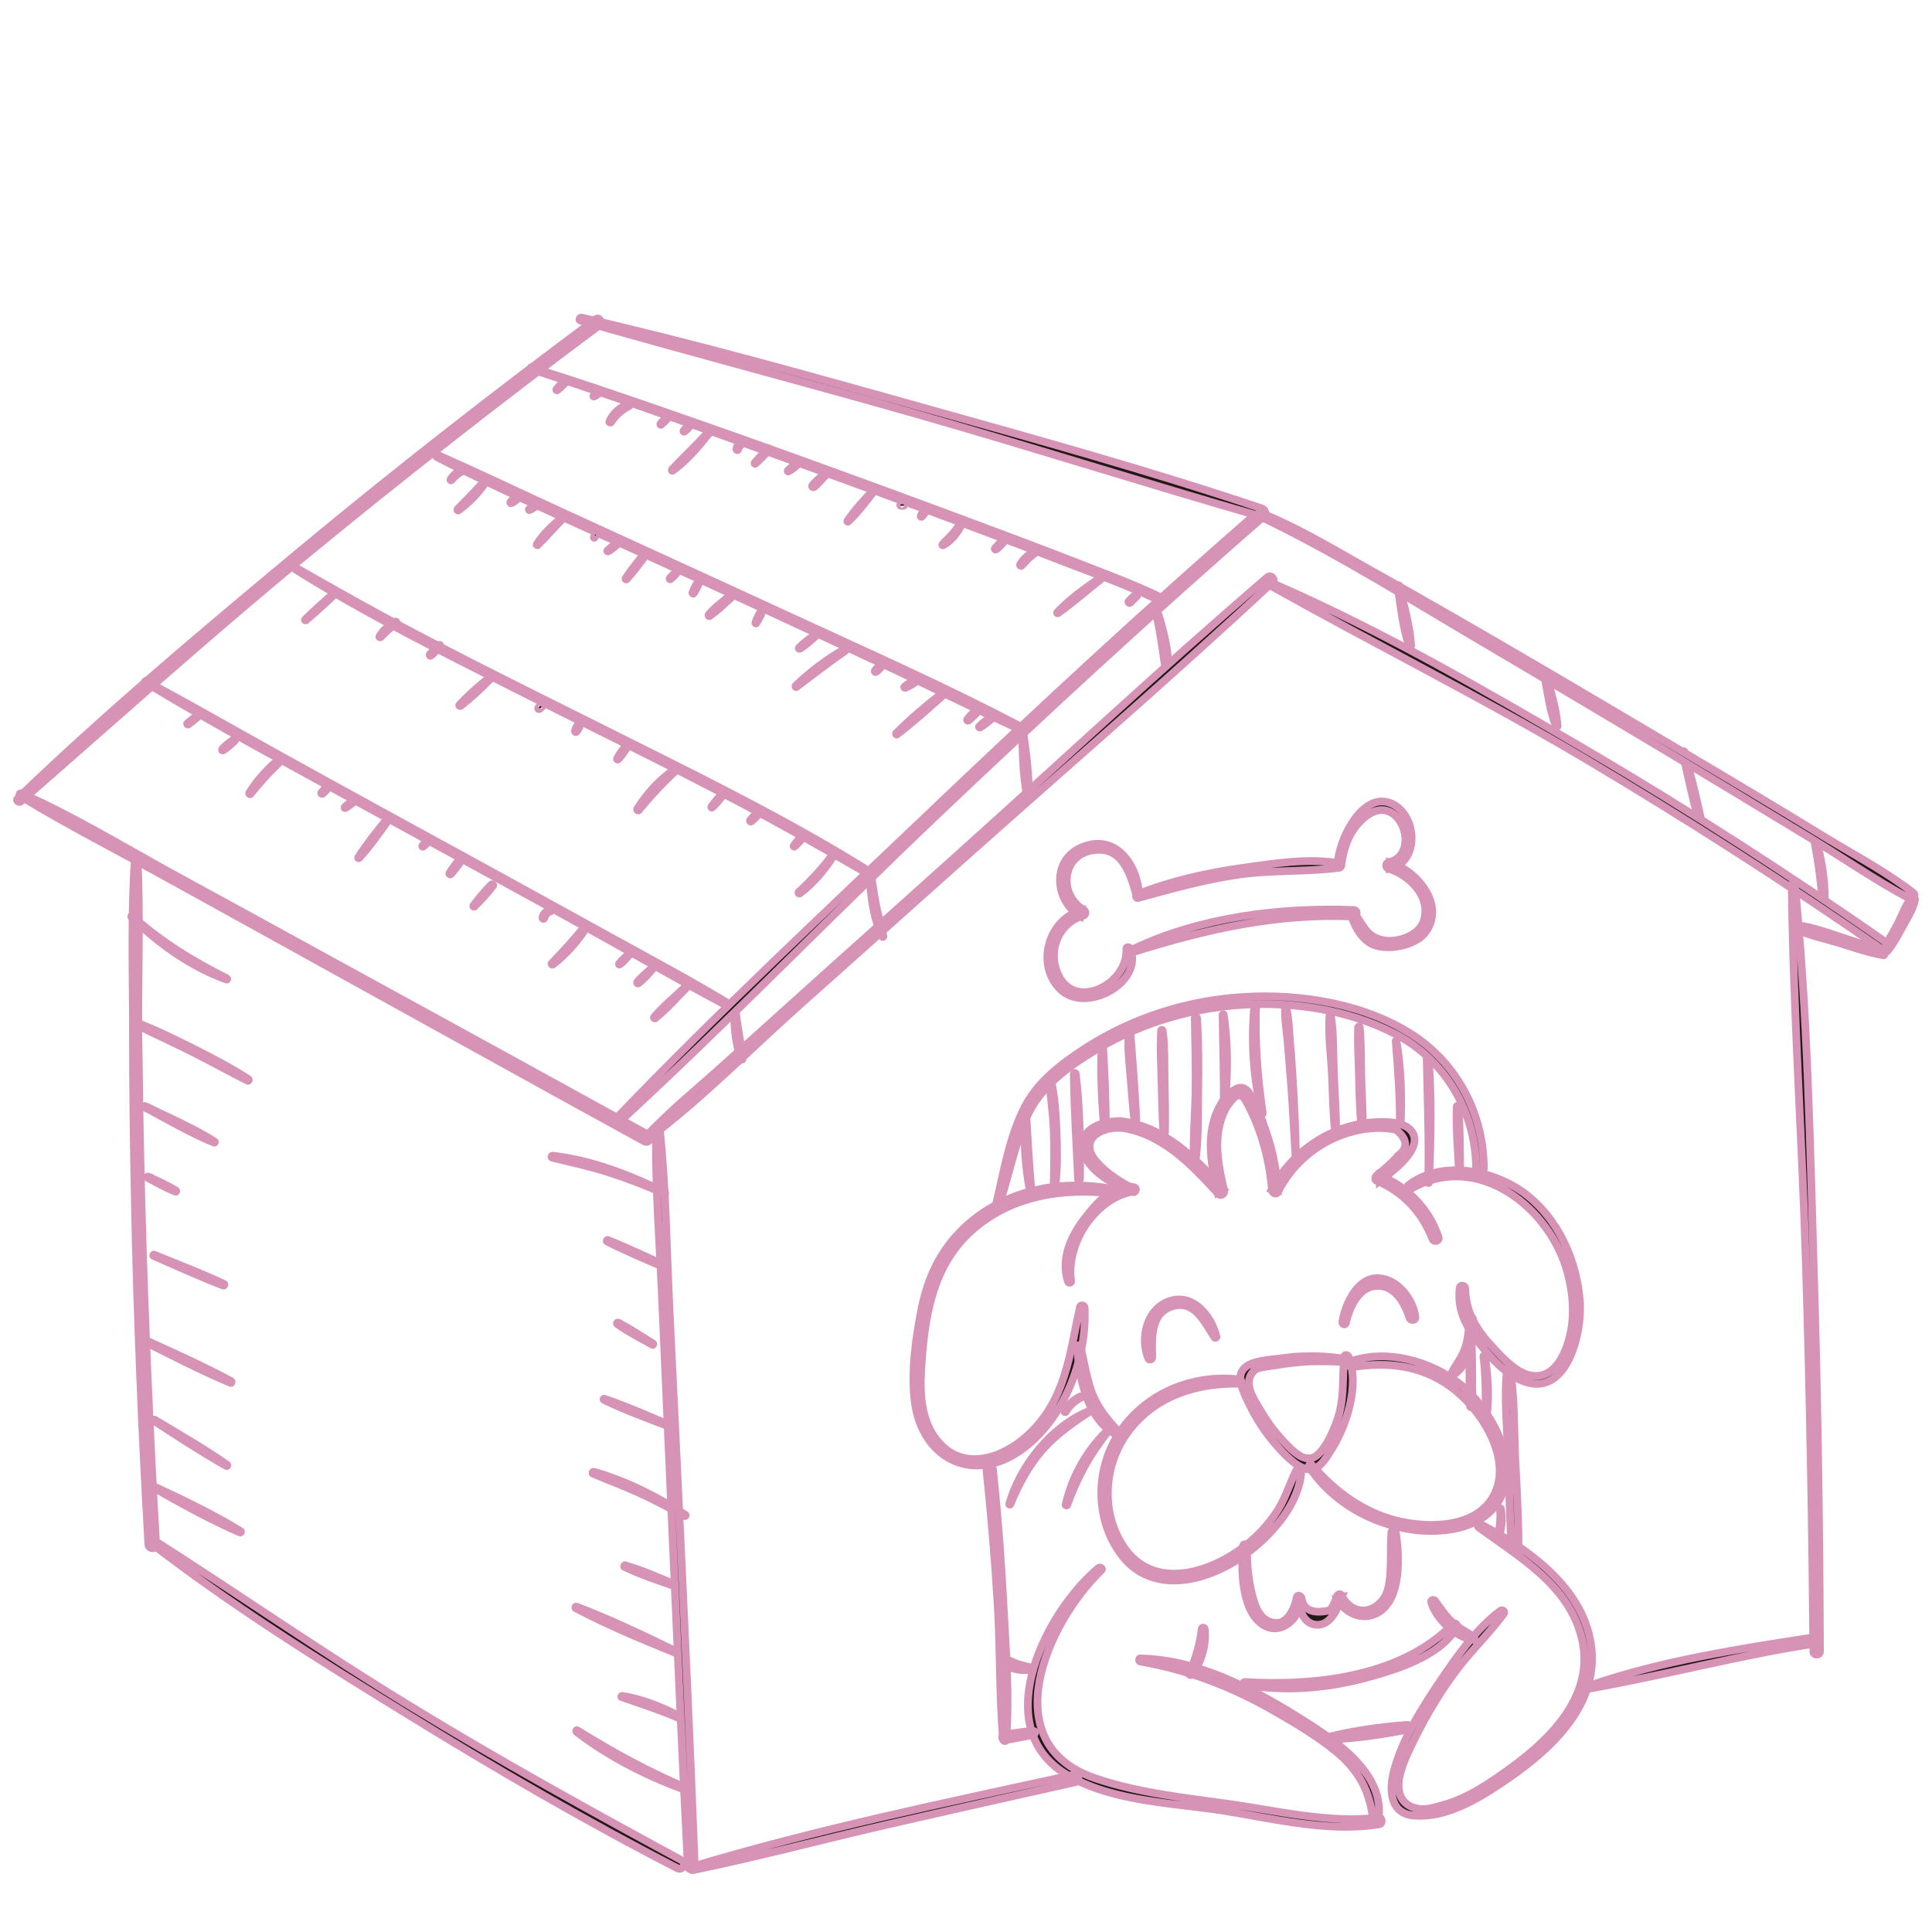 <?xml version="1.0" encoding="utf-8"?>
<!-- Generator: Adobe Illustrator 19.2.1, SVG Export Plug-In . SVG Version: 6.00 Build 0)  -->
<svg version="1.1" id="Layer_1" xmlns="http://www.w3.org/2000/svg" xmlns:xlink="http://www.w3.org/1999/xlink" x="0px" y="0px"
	 viewBox="0 0 500 500" style="enable-background:new 0 0 500 500;" xml:space="preserve">
<style type="text/css">
	.st0{fill:#211915;
	stroke: #D793B5;
	stroke-width: 2;}
</style>
<g>
	<g>
		<g>
			<path class="st0" d="M37.6,176.6c19,11.5,38.6,21.9,58,32.6c19.7,10.8,39.4,21.5,59,32.4c11,6.1,21.9,12.5,33,18.4
				c0.4,0.2,0.7-0.4,0.4-0.6c-9.4-5.7-19.2-10.9-28.8-16.2c-9.8-5.4-19.6-10.8-29.4-16.2c-19.7-10.8-39.4-21.5-59-32.4
				c-11-6.1-21.9-12.4-33-18.3C37.6,176.1,37.4,176.5,37.6,176.6L37.6,176.6z"/>
		</g>
	</g>
	<g>
		<g>
			<path class="st0" d="M75.9,147c18.3,11.6,37.9,21.3,57.2,31.1c19.5,9.8,39.2,19.4,58.5,29.6c10.7,5.7,21.2,11.6,31.7,17.7
				c0.5,0.3,0.9-0.4,0.4-0.7c-18.4-11.4-37.9-21.2-57.3-30.9c-19.5-9.8-39.2-19.4-58.6-29.6c-10.7-5.6-21.3-11.6-31.8-17.6
				C75.9,146.5,75.7,146.8,75.9,147L75.9,147z"/>
		</g>
	</g>
	<g>
		<g>
			<path class="st0" d="M113.1,118.3c19.1,9.8,39,18.4,58.5,27.3c19.7,9,39.4,18.1,59.1,27.3c10.8,5.1,21.4,10.4,32.2,15.4
				c0.5,0.2,0.9-0.4,0.4-0.7c-18.9-9.9-38.5-18.6-57.8-27.5c-19.7-9.1-39.5-18.1-59.3-27.2c-10.9-5-21.8-10.2-32.8-15.1
				C113.1,117.8,112.8,118.2,113.1,118.3L113.1,118.3z"/>
		</g>
	</g>
	<g>
		<g>
			<path class="st0" d="M137.4,95.5c21.9,7.2,43.7,15,65.4,22.9c24.6,8.9,49.2,17.9,73.6,27.4c7.6,2.9,15.4,5.7,22.8,9.2
				c0.5,0.2,1-0.5,0.4-0.8c-6.1-2.9-12.5-5.3-18.9-7.8c-11-4.3-22-8.4-33-12.5c-25.8-9.6-51.7-19-77.7-28
				c-10.8-3.7-21.7-7.5-32.6-10.8C137.3,95.1,137.2,95.4,137.4,95.5L137.4,95.5z"/>
		</g>
	</g>
	<g>
		<g>
			<path class="st0" d="M85.5,154.3c-2.2,2-4.4,3.9-6.5,6c-0.2,0.2,0.1,0.4,0.2,0.2c2.3-1.9,4.4-3.9,6.6-5.9
				C86,154.5,85.7,154.1,85.5,154.3L85.5,154.3z"/>
		</g>
	</g>
	<g>
		<g>
			<path class="st0" d="M102.3,160.9c-1.6,0.9-3.1,2.1-4.1,3.8c-0.1,0.2,0.1,0.3,0.3,0.2c1.3-1.3,2.6-2.6,4.1-3.6
				C102.7,161.1,102.5,160.7,102.3,160.9L102.3,160.9z"/>
		</g>
	</g>
	<g>
		<g>
			<path class="st0" d="M113.6,167c-0.8,0.8-1.7,1.5-2.4,2.4c-0.1,0.2,0.1,0.4,0.3,0.3c0.9-0.7,1.6-1.6,2.4-2.4
				C114.1,167.1,113.8,166.7,113.6,167L113.6,167z"/>
		</g>
	</g>
	<g>
		<g>
			<path class="st0" d="M126.8,175.3c-2.8,2.1-5.5,4.6-7.9,7.1c-0.2,0.2,0.1,0.4,0.3,0.3c2.7-2.1,5.4-4.6,7.8-7.1
				C127.1,175.5,127,175.2,126.8,175.3L126.8,175.3z"/>
		</g>
	</g>
	<g>
		<g>
			<path class="st0" d="M139.9,182.5c-0.2,0.2-0.4,0.4-0.6,0.7c-0.1,0.2,0.1,0.4,0.3,0.3c0.2-0.2,0.5-0.4,0.7-0.6
				C140.4,182.6,140.1,182.2,139.9,182.5L139.9,182.5z"/>
		</g>
	</g>
	<g>
		<g>
			<path class="st0" d="M150,186.7c-0.4,0.8-1,1.6-1.2,2.5c0,0.2,0.2,0.4,0.4,0.2c0.6-0.7,0.9-1.6,1.3-2.4
				C150.5,186.7,150.1,186.4,150,186.7L150,186.7z"/>
		</g>
	</g>
	<g>
		<g>
			<path class="st0" d="M162.1,192.8c-0.8,1.1-1.8,2.3-2.4,3.5c-0.1,0.2,0.1,0.4,0.3,0.2c1-1,1.8-2.3,2.6-3.5
				C162.6,192.8,162.2,192.5,162.1,192.8L162.1,192.8z"/>
		</g>
	</g>
	<g>
		<g>
			<path class="st0" d="M175.2,198.7c-4.1,2.6-7.8,6.6-10.3,10.7c-0.1,0.2,0.2,0.5,0.4,0.3c3.2-3.9,6.4-7.3,10.1-10.7
				C175.6,198.8,175.4,198.6,175.2,198.7L175.2,198.7z"/>
		</g>
	</g>
	<g>
		<g>
			<path class="st0" d="M187.1,205.2c-1.1,1.2-2.1,2.3-3,3.6c-0.1,0.1,0.1,0.3,0.2,0.2c1.2-1.1,2.1-2.3,3.1-3.6
				C187.6,205.3,187.3,205.1,187.1,205.2L187.1,205.2z"/>
		</g>
	</g>
	<g>
		<g>
			<path class="st0" d="M196.5,209.9c-0.4,0.4-0.9,0.8-1.3,1.2c-0.4,0.4-0.8,0.8-1.1,1.2c-0.1,0.2,0.1,0.4,0.3,0.3
				c0.5-0.3,0.8-0.7,1.2-1.1c0.4-0.4,0.8-0.9,1.2-1.3C197.1,210,196.8,209.7,196.5,209.9L196.5,209.9z"/>
		</g>
	</g>
	<g>
		<g>
			<path class="st0" d="M207.9,215.9c-0.8,0.9-1.8,1.9-2.5,3c-0.1,0.1,0.1,0.3,0.2,0.2c1-0.8,1.8-1.9,2.6-2.8
				C208.4,216,208.1,215.7,207.9,215.9L207.9,215.9z"/>
		</g>
	</g>
	<g>
		<g>
			<path class="st0" d="M215.2,221.5c-2.5,3.5-5.4,6.4-8.5,9.4c-0.2,0.2,0.1,0.5,0.3,0.3c3.4-2.5,6.3-6,8.6-9.5
				C215.8,221.4,215.4,221.2,215.2,221.5L215.2,221.5z"/>
		</g>
	</g>
	<g>
		<g>
			<path class="st0" d="M50.9,185.3c-0.8,0.6-1.6,1.2-2.4,1.9c-0.2,0.1,0,0.4,0.2,0.3c0.8-0.6,1.6-1.2,2.4-1.9
				C51.3,185.5,51.1,185.2,50.9,185.3L50.9,185.3z"/>
		</g>
	</g>
	<g>
		<g>
			<path class="st0" d="M60.4,191.4c-1,0.8-2.1,1.5-2.9,2.5c-0.1,0.2,0,0.4,0.2,0.3c1.1-0.6,2.1-1.6,3-2.4
				C61.1,191.5,60.7,191.2,60.4,191.4L60.4,191.4z"/>
		</g>
	</g>
	<g>
		<g>
			<path class="st0" d="M72.9,196c-3.3,2.5-6.2,5.7-8.4,9.2c-0.1,0.2,0.2,0.5,0.3,0.3c2.6-3.2,5.3-6.2,8.4-9
				C73.5,196.2,73.1,195.8,72.9,196L72.9,196z"/>
		</g>
	</g>
	<g>
		<g>
			<path class="st0" d="M84.3,203.9c-0.4,0.4-0.8,0.8-1.1,1.2c-0.2,0.2,0.1,0.5,0.3,0.3c0.5-0.4,0.8-0.7,1.2-1.2
				C84.9,204,84.5,203.7,84.3,203.9L84.3,203.9z"/>
		</g>
	</g>
	<g>
		<g>
			<path class="st0" d="M91.6,207c-0.8,0.6-1.7,1.2-2.4,1.9c-0.1,0.1,0,0.3,0.2,0.2c0.9-0.5,1.6-1.1,2.4-1.7
				C92,207.2,91.8,206.8,91.6,207L91.6,207z"/>
		</g>
	</g>
	<g>
		<g>
			<path class="st0" d="M100.7,211.3c-2.8,3.4-5.6,6.9-8,10.6c-0.1,0.1,0.1,0.3,0.2,0.2c3-3.3,5.5-6.9,8.1-10.5
				C101.2,211.4,100.9,211.1,100.7,211.3L100.7,211.3z"/>
		</g>
	</g>
	<g>
		<g>
			<path class="st0" d="M110.5,217.6c-0.4,0.4-0.9,0.8-1.2,1.3c-0.1,0.2,0.1,0.3,0.2,0.2c0.5-0.3,0.9-0.8,1.3-1.2
				C111.1,217.8,110.8,217.4,110.5,217.6L110.5,217.6z"/>
		</g>
	</g>
	<g>
		<g>
			<path class="st0" d="M119.2,222.1c-1,1.2-2.1,2.5-2.9,3.9c-0.1,0.2,0.2,0.4,0.3,0.3c1.1-1.1,2-2.5,3-3.8
				C119.7,222.1,119.4,221.8,119.2,222.1L119.2,222.1z"/>
		</g>
	</g>
	<g>
		<g>
			<path class="st0" d="M127.2,228.9c-1.7,1.7-3.3,3.6-4.7,5.5c-0.1,0.2,0.2,0.4,0.3,0.2c1.7-1.7,3.4-3.5,4.8-5.4
				C127.8,229,127.4,228.7,127.2,228.9L127.2,228.9z"/>
		</g>
	</g>
	<g>
		<g>
			<path class="st0" d="M142.3,235.5c-0.9,0.2-1.9,1.1-1.9,2.1c0,0.2,0.3,0.3,0.4,0.1c0.2-0.4,0.3-0.7,0.5-1.1
				c0.3-0.3,0.6-0.6,1.1-0.7C142.7,235.9,142.6,235.5,142.3,235.5L142.3,235.5z"/>
		</g>
	</g>
	<g>
		<g>
			<path class="st0" d="M151.3,239.8c-2.7,3.3-5.5,6.4-8.5,9.5c-0.2,0.2,0.1,0.5,0.3,0.3c3.3-2.5,6.4-6,8.6-9.5
				C151.8,239.9,151.5,239.6,151.3,239.8L151.3,239.8z"/>
		</g>
	</g>
	<g>
		<g>
			<path class="st0" d="M162.6,247c-0.8,0.8-1.7,1.5-2.4,2.4c-0.1,0.1,0.1,0.3,0.2,0.2c0.9-0.6,1.7-1.6,2.4-2.4
				C163,247,162.7,246.8,162.6,247L162.6,247z"/>
		</g>
	</g>
	<g>
		<g>
			<path class="st0" d="M168.6,250.6c-0.7,0.6-1.3,1.2-2,1.8c-0.6,0.6-1.2,1.1-1.7,1.8c-0.1,0.2,0.1,0.4,0.3,0.3
				c0.7-0.5,1.2-1.1,1.8-1.6c0.6-0.6,1.2-1.3,1.8-2C169.1,250.7,168.8,250.5,168.6,250.6L168.6,250.6z"/>
		</g>
	</g>
	<g>
		<g>
			<path class="st0" d="M177.5,255.3c-2.8,2.6-5.7,5-8.2,7.9c-0.2,0.2,0.1,0.5,0.3,0.3c3-2.4,5.5-5.3,8.2-8
				C177.9,255.4,177.7,255.2,177.5,255.3L177.5,255.3z"/>
		</g>
	</g>
	<g>
		<g>
			<path class="st0" d="M119.6,121.5c-1.2,0.6-2.3,1.4-3,2.6c-0.1,0.1,0.1,0.3,0.2,0.2c0.8-1,1.8-1.8,2.9-2.4
				C120,121.7,119.8,121.4,119.6,121.5L119.6,121.5z"/>
		</g>
	</g>
	<g>
		<g>
			<path class="st0" d="M125.4,124.5c-2.3,2.5-4.7,4.9-7,7.3c-0.1,0.1,0,0.4,0.2,0.3c2.7-1.9,5.3-4.6,7.1-7.3
				C125.9,124.6,125.6,124.4,125.4,124.5L125.4,124.5z"/>
		</g>
	</g>
	<g>
		<g>
			<path class="st0" d="M133.9,128.6c-0.6,0.4-1.4,0.7-1.8,1.3c-0.1,0.1,0,0.4,0.2,0.3c0.7-0.2,1.3-0.8,1.8-1.2
				C134.3,128.8,134.1,128.5,133.9,128.6L133.9,128.6z"/>
		</g>
	</g>
	<g>
		<g>
			<path class="st0" d="M138.7,130.5c-0.6,0.4-1.2,0.8-1.8,1.3c-0.1,0.1,0,0.3,0.2,0.2c0.6-0.3,1.2-0.7,1.8-1.1
				C139.2,130.7,139,130.4,138.7,130.5L138.7,130.5z"/>
		</g>
	</g>
	<g>
		<g>
			<path class="st0" d="M145.3,134.1c-2.4,1.9-4.8,4.2-6.4,6.8c-0.1,0.1,0.1,0.2,0.2,0.2c2.2-2.1,4.2-4.5,6.4-6.7
				C145.6,134.2,145.4,134,145.3,134.1L145.3,134.1z"/>
		</g>
	</g>
	<g>
		<g>
			<path class="st0" d="M154.3,137.8c-0.2,0.4-0.4,0.8-0.6,1.2c-0.1,0.1,0.1,0.3,0.2,0.1c0.2-0.4,0.4-0.8,0.6-1.2
				C154.6,137.8,154.4,137.7,154.3,137.8L154.3,137.8z"/>
		</g>
	</g>
	<g>
		<g>
			<path class="st0" d="M159.5,140.6c-0.8,0.6-1.6,1.2-2.3,1.9c-0.1,0.1,0,0.3,0.2,0.2c0.9-0.5,1.6-1.2,2.4-1.8
				C160,140.7,159.7,140.4,159.5,140.6L159.5,140.6z"/>
		</g>
	</g>
	<g>
		<g>
			<path class="st0" d="M166,144.2c-1.4,1.8-2.9,3.6-4.1,5.5c-0.1,0.2,0.1,0.4,0.3,0.2c1.5-1.7,2.9-3.5,4.3-5.4
				C166.6,144.2,166.2,143.9,166,144.2L166,144.2z"/>
		</g>
	</g>
	<g>
		<g>
			<path class="st0" d="M175.1,147.9c-0.6,0.6-1.3,1.1-1.8,1.8c-0.1,0.1,0.1,0.3,0.2,0.2c0.7-0.5,1.3-1.2,1.8-1.8
				C175.5,148,175.3,147.7,175.1,147.9L175.1,147.9z"/>
		</g>
	</g>
	<g>
		<g>
			<path class="st0" d="M180.4,150.9c-0.4,0.8-0.9,1.6-1.2,2.5c0,0.2,0.2,0.3,0.3,0.2c0.5-0.7,0.9-1.6,1.3-2.4
				C180.9,150.9,180.6,150.6,180.4,150.9L180.4,150.9z"/>
		</g>
	</g>
	<g>
		<g>
			<path class="st0" d="M188.7,154.3c-1.8,1.5-3.8,3-5.3,4.8c-0.1,0.2,0,0.5,0.3,0.3c2-1.4,3.7-3.1,5.5-4.7
				C189.4,154.5,189,154.1,188.7,154.3L188.7,154.3z"/>
		</g>
	</g>
	<g>
		<g>
			<path class="st0" d="M196.6,158.7c-0.4,0.8-0.9,1.6-1.1,2.5c0,0.2,0.2,0.2,0.2,0.1c0.5-0.7,0.9-1.6,1.3-2.3
				C197.1,158.6,196.7,158.4,196.6,158.7L196.6,158.7z"/>
		</g>
	</g>
	<g>
		<g>
			<path class="st0" d="M211.5,163.8c-1.6,1.2-3.3,2.4-4.7,3.8c-0.2,0.2,0,0.4,0.2,0.3c1.7-1,3.2-2.5,4.7-3.8
				C211.9,164,211.7,163.7,211.5,163.8L211.5,163.8z"/>
		</g>
	</g>
	<g>
		<g>
			<path class="st0" d="M218.6,168c-4.5,2.5-9,5.9-12.7,9.5c-0.1,0.1,0,0.4,0.2,0.3c4.2-3.2,8.4-6.4,12.7-9.4
				C219,168.2,218.9,167.8,218.6,168L218.6,168z"/>
		</g>
	</g>
	<g>
		<g>
			<path class="st0" d="M227.6,172.3c-0.4,0.4-0.9,0.8-1.2,1.3c-0.1,0.2,0.1,0.4,0.3,0.3c0.5-0.3,0.9-0.8,1.3-1.2
				C228.2,172.4,227.9,172,227.6,172.3L227.6,172.3z"/>
		</g>
	</g>
	<g>
		<g>
			<path class="st0" d="M237.2,175.9c-1,0.5-2.2,1-3.1,1.8c-0.2,0.1,0,0.4,0.2,0.3c1.1-0.4,2.1-1.1,3.1-1.8
				C237.6,176.1,237.4,175.7,237.2,175.9L237.2,175.9z"/>
		</g>
	</g>
	<g>
		<g>
			<path class="st0" d="M243.7,179.5c-4.1,3.2-8.1,6.6-11.8,10.3c-0.1,0.1,0.1,0.4,0.2,0.3c4.2-3.2,8.1-6.7,12-10.2
				C244.3,179.6,244,179.3,243.7,179.5L243.7,179.5z"/>
		</g>
	</g>
	<g>
		<g>
			<path class="st0" d="M252.7,183.7c-0.8,0.8-1.7,1.5-2.4,2.5c-0.1,0.2,0.1,0.4,0.3,0.3c0.9-0.7,1.7-1.5,2.5-2.4
				C253.3,183.8,252.9,183.4,252.7,183.7L252.7,183.7z"/>
		</g>
	</g>
	<g>
		<g>
			<path class="st0" d="M256.4,185.6c-1,0.7-2.1,1.5-3,2.4c-0.1,0.1,0,0.3,0.2,0.3c1.1-0.6,2.1-1.5,3.1-2.3
				C256.8,185.7,256.6,185.4,256.4,185.6L256.4,185.6z"/>
		</g>
	</g>
	<g>
		<g>
			<path class="st0" d="M146.4,98.3c-0.9,0.8-1.7,1.5-2.4,2.5c-0.1,0.1,0.1,0.3,0.2,0.2c0.9-0.7,1.7-1.5,2.5-2.4
				C146.9,98.4,146.7,98.1,146.4,98.3L146.4,98.3z"/>
		</g>
	</g>
	<g>
		<g>
			<path class="st0" d="M155.4,101.1c-0.6,0.4-1.2,0.8-1.8,1.3c-0.1,0.1,0,0.3,0.2,0.2c0.6-0.3,1.2-0.8,1.8-1.2
				C155.8,101.4,155.6,101,155.4,101.1L155.4,101.1z"/>
		</g>
	</g>
	<g>
		<g>
			<path class="st0" d="M162.6,104.6c-2.2,0.8-4,2.4-4.9,4.5c-0.1,0.2,0.3,0.4,0.4,0.2c1.2-1.8,2.7-3.2,4.7-4.2
				C163.1,105,162.9,104.5,162.6,104.6L162.6,104.6z"/>
		</g>
	</g>
	<g>
		<g>
			<path class="st0" d="M172.1,108.4c-0.4,0.4-0.8,0.8-1.2,1.3c-0.1,0.1,0.1,0.4,0.2,0.2c0.5-0.4,0.9-0.8,1.3-1.2
				C172.7,108.6,172.3,108.2,172.1,108.4L172.1,108.4z"/>
		</g>
	</g>
	<g>
		<g>
			<path class="st0" d="M178.1,110.2c-0.4,0.4-0.9,0.8-1.2,1.3c-0.1,0.1,0.1,0.3,0.2,0.2c0.5-0.3,0.9-0.8,1.3-1.2
				C178.6,110.4,178.3,110,178.1,110.2L178.1,110.2z"/>
		</g>
	</g>
	<g>
		<g>
			<path class="st0" d="M183,112.1c-2.9,3.3-6.1,6.2-9.1,9.4c-0.1,0.2,0,0.4,0.2,0.3c3.5-2.5,6.5-6,9.2-9.4
				C183.6,112.3,183.2,111.9,183,112.1L183,112.1z"/>
		</g>
	</g>
	<g>
		<g>
			<path class="st0" d="M192.6,114.3c-1,0.1-2.1,1-2,2c0,0.2,0.3,0.3,0.4,0.1c0.3-0.8,0.7-1.5,1.7-1.6
				C192.9,114.8,192.8,114.3,192.6,114.3L192.6,114.3z"/>
		</g>
	</g>
	<g>
		<g>
			<path class="st0" d="M198.8,116.1c-1.2,1.2-2.4,2.4-3.5,3.7c-0.1,0.2,0.1,0.3,0.2,0.2c1.3-1.1,2.4-2.4,3.6-3.6
				C199.3,116.2,199,115.9,198.8,116.1L198.8,116.1z"/>
		</g>
	</g>
	<g>
		<g>
			<path class="st0" d="M206.9,119.3c-1,0.7-2.1,1.5-3,2.5c-0.1,0.1,0,0.3,0.2,0.2c1.1-0.6,2.1-1.5,3-2.4
				C207.2,119.4,207,119.2,206.9,119.3L206.9,119.3z"/>
		</g>
	</g>
	<g>
		<g>
			<path class="st0" d="M213.2,122.7c-0.5,0.5-1.1,1-1.6,1.5c-0.5,0.5-1,0.9-1.4,1.5c-0.1,0.2,0.1,0.5,0.4,0.4
				c0.6-0.4,1-0.9,1.5-1.4c0.5-0.5,1-1.1,1.5-1.6C213.8,122.8,213.5,122.4,213.2,122.7L213.2,122.7z"/>
		</g>
	</g>
	<g>
		<g>
			<path class="st0" d="M225.9,127c-2.3,2.4-4.7,5-6.6,7.8c-0.1,0.1,0.1,0.3,0.2,0.2c2.4-2.3,4.6-5.1,6.6-7.8
				C226.3,127.1,226,126.9,225.9,127L225.9,127z"/>
		</g>
	</g>
	<g>
		<g>
			<path class="st0" d="M233.8,130.5c-0.2,0-0.4,0-0.6,0c-0.3,0-0.3,0.4,0,0.4c0.2,0,0.4,0,0.6,0C234,130.9,234,130.5,233.8,130.5
				L233.8,130.5z"/>
		</g>
	</g>
	<g>
		<g>
			<path class="st0" d="M239.4,131.7c-0.4,0.6-0.9,1.2-1.1,1.8c-0.1,0.2,0.1,0.4,0.3,0.2c0.5-0.5,0.9-1.2,1.3-1.8
				C240.1,131.7,239.6,131.4,239.4,131.7L239.4,131.7z"/>
		</g>
	</g>
	<g>
		<g>
			<path class="st0" d="M248.6,135.4c-0.7,1-1.4,2-2.3,3c-0.8,0.9-1.6,1.6-2.4,2.5c-0.1,0.1,0,0.3,0.2,0.2c2.1-1.1,3.9-3.4,4.8-5.5
				C249,135.4,248.7,135.2,248.6,135.4L248.6,135.4z"/>
		</g>
	</g>
	<g>
		<g>
			<path class="st0" d="M259.2,140.1c-0.6,0.6-1.2,1.2-1.7,1.8c-0.2,0.2,0.1,0.4,0.3,0.3c0.7-0.5,1.2-1.1,1.8-1.7
				C259.9,140.2,259.5,139.8,259.2,140.1L259.2,140.1z"/>
		</g>
	</g>
	<g>
		<g>
			<path class="st0" d="M268.2,142.3c-1.6,0.9-3.3,2.2-4.2,3.8c-0.1,0.2,0.2,0.5,0.4,0.3c0.6-0.6,1.2-1.3,1.8-1.9
				c0.7-0.6,1.5-1.2,2.2-1.8C268.7,142.6,268.5,142.2,268.2,142.3L268.2,142.3z"/>
		</g>
	</g>
	<g>
		<g>
			<path class="st0" d="M284.5,149.7c-3.8,2.6-7.7,5.4-10.9,8.8c-0.1,0.1,0,0.3,0.2,0.2c3.8-2.7,7.3-5.8,11-8.7
				C284.9,149.9,284.7,149.6,284.5,149.7L284.5,149.7z"/>
		</g>
	</g>
	<g>
		<g>
			<path class="st0" d="M293.9,153.8c-0.6,0.6-1.2,1.2-1.8,1.8c-0.2,0.2,0.1,0.6,0.4,0.4c0.6-0.6,1.2-1.2,1.8-1.8
				C294.4,153.9,294.1,153.6,293.9,153.8L293.9,153.8z"/>
		</g>
	</g>
	<g>
		<g>
			<path class="st0" d="M266.9,307.9c-0.5-6-0.9-11.9-1.2-17.9c0-0.3-0.4-0.3-0.4,0c-0.4,5.9,0.1,12.2,1.2,18
				C266.5,308.2,266.9,308.1,266.9,307.9L266.9,307.9z"/>
		</g>
	</g>
	<g>
		<g>
			<path class="st0" d="M273.2,306.5c0.5-4.8,0.4-9.6,0.2-14.4c-0.2-4.4-0.5-9.1-1.6-13.4c0-0.2-0.3-0.1-0.3,0
				c0.3,4.6,1,9.2,1.2,13.8c0.2,4.6,0.1,9.3,0,13.9C272.8,306.8,273.2,306.8,273.2,306.5L273.2,306.5z"/>
		</g>
	</g>
	<g>
		<g>
			<path class="st0" d="M279.5,305.2c0.1-9,0-18.3-1.1-27.3c0-0.3-0.5-0.3-0.5,0c0.1,9.1,0.7,18.2,1.1,27.3
				C279,305.5,279.5,305.5,279.5,305.2L279.5,305.2z"/>
		</g>
	</g>
	<g>
		<g>
			<path class="st0" d="M286.2,292.2c0-7-0.3-14.1-0.7-21.1c0-0.3-0.4-0.3-0.4,0c-0.3,7,0,14.1,0.7,21.1
				C285.9,292.4,286.2,292.4,286.2,292.2L286.2,292.2z"/>
		</g>
	</g>
	<g>
		<g>
			<path class="st0" d="M294.1,290.8c-0.3-8-1-16.2-1.6-24.2c0-0.2-0.3-0.3-0.3,0c-0.5,3.7,0,7.6,0.3,11.3c0.4,4.3,0.6,8.6,1.2,12.9
				C293.6,291.1,294.1,291.1,294.1,290.8L294.1,290.8z"/>
		</g>
	</g>
	<g>
		<g>
			<path class="st0" d="M301.5,293.1c0.1-4.4,0-8.8-0.1-13.2c-0.1-4.4,0.1-8.9-0.5-13.2c0-0.2-0.4-0.3-0.4,0
				c-0.3,4.4,0,8.8,0.1,13.2c0.1,4.4,0.2,8.8,0.5,13.2C301.2,293.3,301.5,293.3,301.5,293.1L301.5,293.1z"/>
		</g>
	</g>
	<g>
		<g>
			<path class="st0" d="M309.3,301.2c0.9-6,0.7-12.3,0.8-18.4c0.1-6.4,0.1-12.9-0.3-19.3c0-0.4-0.6-0.4-0.6,0
				c0.1,6.3,0.3,12.5,0.2,18.8c-0.1,6.2-0.7,12.6-0.4,18.8C309,301.3,309.2,301.4,309.3,301.2L309.3,301.2z"/>
		</g>
	</g>
	<g>
		<g>
			<path class="st0" d="M317,286.4c0.7-7.8,0.9-16-0.3-23.8c0-0.2-0.3-0.1-0.3,0c0.1,7.9,0.4,15.8,0.3,23.7
				C316.7,286.6,317,286.6,317,286.4L317,286.4z"/>
		</g>
	</g>
	<g>
		<g>
			<path class="st0" d="M326.8,288.1c-1.4-9.6-2.1-18.9-1.7-28.6c0-0.3-0.4-0.3-0.4,0c-1,9.3-0.4,19.5,1.9,28.7
				C326.7,288.3,326.8,288.3,326.8,288.1L326.8,288.1z"/>
		</g>
	</g>
	<g>
		<g>
			<path class="st0" d="M335.4,299.8c-0.1-6.7-0.4-13.3-0.8-20c-0.2-3.2-0.4-6.5-0.7-9.7c-0.3-3.1-0.3-6.3-1-9.3
				c0-0.2-0.3-0.1-0.3,0c-0.2,3.2,0.5,6.5,0.7,9.7c0.3,3.2,0.5,6.5,0.8,9.7c0.5,6.5,0.8,13,1.2,19.5
				C335.2,299.9,335.4,299.9,335.4,299.8L335.4,299.8z"/>
		</g>
	</g>
	<g>
		<g>
			<path class="st0" d="M345.8,293.1c0-5.2-0.4-10.5-0.6-15.7c-0.2-4.9,0-10-0.8-14.8c0-0.2-0.3-0.1-0.3,0c-0.4,5,0.3,10.2,0.6,15.2
				c0.2,5.1,0.3,10.2,0.8,15.2C345.4,293.4,345.8,293.4,345.8,293.1L345.8,293.1z"/>
		</g>
	</g>
	<g>
		<g>
			<path class="st0" d="M352.7,291.3c0-4.2-0.3-8.5-0.4-12.7c-0.1-4.2,0-8.5-0.4-12.8c0-0.2-0.3-0.2-0.4,0
				c-0.2,4.2,0.1,8.5,0.2,12.8c0.1,4.2,0.2,8.5,0.6,12.7C352.4,291.5,352.7,291.5,352.7,291.3L352.7,291.3z"/>
		</g>
	</g>
	<g>
		<g>
			<path class="st0" d="M362.5,290.9c0.3-7.2,0.1-14.4-1.1-21.5c0-0.1-0.2-0.1-0.2,0c0.6,7.2,1.1,14.3,1.1,21.5
				C362.3,291,362.5,291,362.5,290.9L362.5,290.9z"/>
		</g>
	</g>
	<g>
		<g>
			<path class="st0" d="M369.8,306.1c0.5-11.1,0.8-22.5-0.2-33.6c0-0.3-0.4-0.3-0.4,0c0.2,11.2,0.7,22.4,0.4,33.6
				C369.6,306.2,369.8,306.2,369.8,306.1L369.8,306.1z"/>
		</g>
	</g>
	<g>
		<g>
			<path class="st0" d="M377.9,303.4c-0.1-5.6,0-11.4-0.5-17c0-0.3-0.4-0.3-0.4,0c-0.2,5.6,0.3,11.4,0.6,17
				C377.6,303.6,377.9,303.6,377.9,303.4L377.9,303.4z"/>
		</g>
	</g>
	<g>
		<g>
			<path class="st0" d="M380.4,348.6c-0.2,2.7-0.1,5.5-0.1,8.2c0,2.4-0.2,4.9,0.2,7.3c0,0.1,0.2,0.1,0.3,0c0.4-2.4,0.2-4.9,0.2-7.3
				c0-2.7,0-5.5-0.1-8.2C380.8,348.4,380.5,348.4,380.4,348.6L380.4,348.6z"/>
		</g>
	</g>
	<g>
		<g>
			<path class="st0" d="M383.9,351c0.6,4.8,0.6,9.5,0.6,14.3c0,0.3,0.4,0.3,0.4,0c0.5-4.8,0.1-9.6-0.6-14.4
				C384.3,350.7,383.9,350.8,383.9,351L383.9,351z"/>
		</g>
	</g>
	<g>
		<g>
			<path class="st0" d="M388.1,397.1c0.6-2.2,0.8-4.5,0.3-6.7c0-0.1-0.2-0.1-0.2,0c0.2,2.2,0,4.4-0.4,6.6
				C387.8,397.2,388.1,397.3,388.1,397.1L388.1,397.1z"/>
		</g>
	</g>
	<g>
		<g>
			<path class="st0" d="M286.2,370.6c-5.1,5-8.9,11.9-10.4,18.8c-0.1,0.2,0.3,0.3,0.4,0.1c2.5-7,5.7-12.9,10.3-18.7
				C286.6,370.7,286.4,370.4,286.2,370.6L286.2,370.6z"/>
		</g>
	</g>
	<g>
		<g>
			<path class="st0" d="M281.5,365.3c-9.6,4.1-17.5,14.1-20.3,23.9c-0.1,0.2,0.2,0.3,0.3,0.1c2-5,4.6-9.8,8.1-13.9
				c3.5-4,7.6-6.9,12-9.8C281.8,365.5,281.7,365.3,281.5,365.3L281.5,365.3z"/>
		</g>
	</g>
	<g>
		<g>
			<path class="st0" d="M279.6,361.4c-1.7,0.8-3.2,2.1-4.1,3.8c-0.1,0.2,0.2,0.4,0.3,0.2c1-1.6,2.3-2.9,4-3.7
				C280,361.7,279.8,361.3,279.6,361.4L279.6,361.4z"/>
		</g>
	</g>
	<g>
		<g>
			<path class="st0" d="M34,237.3c6.9,6.8,15.4,12.9,24.6,16.2c0.2,0.1,0.3-0.2,0.1-0.3c-8.9-4.5-17-9.4-24.4-16.1
				C34.1,236.9,33.8,237.2,34,237.3L34,237.3z"/>
		</g>
	</g>
	<g>
		<g>
			<path class="st0" d="M39.7,385c7.2,4.1,14.8,8.3,22.4,11.6c0.2,0.1,0.4-0.2,0.2-0.3c-7.1-4.4-14.9-8.1-22.4-11.6
				C39.7,384.6,39.5,384.9,39.7,385L39.7,385z"/>
		</g>
	</g>
	<g>
		<g>
			<path class="st0" d="M39.8,367.7c6.2,4,12.4,8.1,18.8,11.7c0.2,0.1,0.3-0.2,0.2-0.3c-6-4.2-12.5-7.9-18.8-11.7
				C39.8,367.3,39.6,367.6,39.8,367.7L39.8,367.7z"/>
		</g>
	</g>
	<g>
		<g>
			<path class="st0" d="M36.5,346.8c7.7,3.8,15.3,7.8,23.2,11.1c0.2,0.1,0.3-0.3,0.2-0.4c-7.5-4.1-15.4-7.5-23.1-11.1
				C36.4,346.3,36.2,346.6,36.5,346.8L36.5,346.8z"/>
		</g>
	</g>
	<g>
		<g>
			<path class="st0" d="M39.7,325c6,2.6,12,5.4,18.1,7.7c0.2,0.1,0.4-0.3,0.2-0.4c-5.9-2.8-12.1-5.1-18.1-7.6
				C39.7,324.6,39.6,325,39.7,325L39.7,325z"/>
		</g>
	</g>
	<g>
		<g>
			<path class="st0" d="M38.2,304.8c2.4,1.3,4.7,2.6,7.2,3.6c0.2,0.1,0.3-0.2,0.1-0.3c-2.3-1.4-4.8-2.5-7.1-3.6
				C38.1,304.4,37.9,304.7,38.2,304.8L38.2,304.8z"/>
		</g>
	</g>
	<g>
		<g>
			<path class="st0" d="M37.5,286.6c5.9,3.1,11.7,6.6,17.9,9.1c0.2,0.1,0.3-0.2,0.1-0.3c-5.6-3.5-11.9-6.2-17.8-9.1
				C37.4,286.1,37.2,286.5,37.5,286.6L37.5,286.6z"/>
		</g>
	</g>
	<g>
		<g>
			<path class="st0" d="M35.5,265.3c4.7,2.4,9.7,4.6,14.4,7c4.8,2.4,9.4,5,14.2,7.4c0.2,0.1,0.4-0.2,0.2-0.4c-4.6-3-9.5-5.5-14.4-8
				c-4.7-2.3-9.4-4.7-14.2-6.5C35.5,264.8,35.3,265.2,35.5,265.3L35.5,265.3z"/>
		</g>
	</g>
	<g>
		<g>
			<path class="st0" d="M178.8,463.2c-10.4-4.3-19.9-9.5-29.4-15.4c-0.2-0.2-0.4,0.2-0.2,0.4c8.7,6.7,19.1,11.9,29.5,15.5
				C179,463.7,179.1,463.3,178.8,463.2L178.8,463.2z"/>
		</g>
	</g>
	<g>
		<g>
			<path class="st0" d="M178,445.3c-5.2-2.9-11.1-5.5-17-6.4c-0.2,0-0.3,0.3-0.1,0.3c5.7,2,11.4,3.8,16.9,6.4
				C178,445.7,178.2,445.4,178,445.3L178,445.3z"/>
		</g>
	</g>
	<g>
		<g>
			<path class="st0" d="M176.3,428c-8.8-4.3-17.9-8.7-27.1-12.2c-0.3-0.1-0.4,0.3-0.2,0.4c8.7,4.6,18,8.4,27.1,12.1
				C176.4,428.5,176.5,428.1,176.3,428L176.3,428z"/>
		</g>
	</g>
	<g>
		<g>
			<path class="st0" d="M175.3,410.3c-4.4-1.8-8.9-3.9-13.5-5.2c-0.2-0.1-0.4,0.3-0.2,0.4c4.3,2.1,9,3.6,13.6,5.2
				C175.4,410.8,175.5,410.4,175.3,410.3L175.3,410.3z"/>
		</g>
	</g>
	<g>
		<g>
			<path class="st0" d="M177.3,392c-7.1-4.6-15.4-8.8-23.6-11.1c-0.3-0.1-0.5,0.4-0.2,0.5c4,1.7,8.1,3.2,12,5
				c4,1.8,7.8,3.9,11.6,5.9C177.4,392.5,177.6,392.1,177.3,392L177.3,392z"/>
		</g>
	</g>
	<g>
		<g>
			<path class="st0" d="M173.6,368.9c-5.7-2.4-11.3-4.9-17.2-6.9c-0.2-0.1-0.3,0.2-0.1,0.3c5.6,2.7,11.4,4.8,17.2,7
				C173.7,369.4,173.9,369,173.6,368.9L173.6,368.9z"/>
		</g>
	</g>
	<g>
		<g>
			<path class="st0" d="M169,347.7c-2.9-1.8-5.9-3.8-9-5.4c-0.3-0.1-0.5,0.2-0.2,0.4c2.8,2,6,3.6,9,5.3
				C169,348.2,169.2,347.8,169,347.7L169,347.7z"/>
		</g>
	</g>
	<g>
		<g>
			<path class="st0" d="M172.7,327.8c-5.1-2.4-10.2-4.8-15.4-6.9c-0.2-0.1-0.4,0.3-0.2,0.4c5,2.5,10.2,4.7,15.3,6.9
				C172.7,328.3,172.9,328,172.7,327.8L172.7,327.8z"/>
		</g>
	</g>
	<g>
		<g>
			<path class="st0" d="M172,308.5c-9-4.4-19-8.3-29-9.4c-0.3,0-0.4,0.4-0.1,0.5c4.8,1.2,9.6,2.2,14.3,3.7c5,1.6,9.8,3.4,14.6,5.6
				C172.1,309.1,172.3,308.7,172,308.5L172,308.5z"/>
		</g>
	</g>
	<g>
		<g>
			<path class="st0" d="M190,260.3c-0.1,4.4,0.2,9.6,1.8,13.8c0.1,0.2,0.4,0.2,0.4-0.1c-0.5-4.6-1.6-9.1-1.9-13.7
				C190.3,260,190,260,190,260.3L190,260.3z"/>
		</g>
	</g>
	<g>
		<g>
			<path class="st0" d="M225.1,226.8c0.2,5.1,1,11,3.2,15.6c0.1,0.2,0.4,0,0.3-0.1c-0.4-2.6-1.3-5.1-1.8-7.7
				c-0.5-2.6-0.9-5.2-1.3-7.8C225.4,226.5,225,226.6,225.1,226.8L225.1,226.8z"/>
		</g>
	</g>
	<g>
		<g>
			<path class="st0" d="M264.5,189.2c0.2,5.5,0.2,11.4,1.3,16.8c0,0.2,0.4,0.2,0.4,0c0.2-5.5-0.7-11.3-1.4-16.7
				C264.8,189,264.5,189,264.5,189.2L264.5,189.2z"/>
		</g>
	</g>
	<g>
		<g>
			<path class="st0" d="M299.2,158.8c1.2,5.2,1.8,10.3,2.6,15.6c0.1,0.4,0.7,0.3,0.7-0.1c0-5.2-1.2-10.7-2.8-15.6
				C299.6,158.4,299.2,158.5,299.2,158.8L299.2,158.8z"/>
		</g>
	</g>
	<g>
		<g>
			<path class="st0" d="M361.7,151.7c0.8,5.1,1.3,10.7,3,15.5c0.1,0.2,0.5,0.2,0.5-0.1c-0.3-5.1-1.9-10.6-3.1-15.6
				C362,151.4,361.6,151.5,361.7,151.7L361.7,151.7z"/>
		</g>
	</g>
	<g>
		<g>
			<path class="st0" d="M399.7,174.9c0.8,4.3,1.4,9.1,3,13.1c0.1,0.2,0.4,0.2,0.4-0.1c-0.3-4.4-1.8-9-2.9-13.2
				C400.1,174.5,399.6,174.6,399.7,174.9L399.7,174.9z"/>
		</g>
	</g>
	<g>
		<g>
			<path class="st0" d="M435.5,194.6c1.2,6,2.6,12,4.1,17.9c0.1,0.4,0.7,0.2,0.7-0.2c-1.3-6-2.8-12-4.4-17.8
				C435.8,194.3,435.4,194.4,435.5,194.6L435.5,194.6z"/>
		</g>
	</g>
	<g>
		<g>
			<path class="st0" d="M469.3,216.2c0.5,2.8,1,5.5,1.4,8.3c0.4,2.8,0.6,5.6,1.1,8.3c0,0.2,0.4,0.2,0.4-0.1
				c0.2-5.4-1.1-11.6-2.5-16.7C469.6,215.8,469.3,215.9,469.3,216.2L469.3,216.2z"/>
		</g>
	</g>
	<g>
		<g>
			<g>
				<path class="st0" d="M5.2,206c12.8,7.8,26.3,14.6,39.4,21.9c13.6,7.5,27.2,15,40.7,22.5c27.2,15,54.3,30.1,81.5,45
					c1.1,0.6,2.1-1.1,1-1.7c-27.2-15-54.4-29.9-81.6-44.8c-13.3-7.3-26.6-14.6-40-21.9c-13.4-7.3-26.7-15.5-40.7-21.7
					C5.1,205.2,4.8,205.8,5.2,206L5.2,206z"/>
			</g>
		</g>
		<g>
			<g>
				<path class="st0" d="M5.4,207.4c24.2-21.1,47.9-42.5,72.7-62.9c25.2-20.7,50.8-40.8,77-60.3c0.9-0.7,0-2.3-0.9-1.6
					c-25.8,19.2-51.1,38.9-75.8,59.4C53.3,162.9,28.1,184,4.6,206.6C4,207.1,4.9,207.9,5.4,207.4L5.4,207.4z"/>
			</g>
		</g>
		<g>
			<g>
				<path class="st0" d="M160.6,290.1c28-25.8,54.6-53.3,82.2-79.5c27.6-26.2,55.7-52.1,84.4-77.1c0.9-0.8-0.4-2.1-1.3-1.3
					c-28.7,25-56.7,50.9-84.3,77.2c-27.5,26.2-55.6,52.4-81.9,79.8C159.2,289.8,160,290.6,160.6,290.1L160.6,290.1z"/>
			</g>
		</g>
		<g>
			<g>
				<path class="st0" d="M167.2,295.1c14.3-10.6,27.1-23.8,40.4-35.6c13.4-11.9,26.7-23.9,40.1-35.8c27.2-24.3,54.9-48.1,81.6-73
					c0.9-0.8-0.4-2.1-1.3-1.3c-27.4,23.5-53.9,48.3-80.8,72.4c-13.3,12-26.7,23.9-40,35.9c-6.7,6-13.3,12-20,18
					c-6.9,6.2-14.2,12.1-20.5,18.9C166.4,294.7,166.8,295.3,167.2,295.1L167.2,295.1z"/>
			</g>
		</g>
		<g>
			<g>
				<path class="st0" d="M150.3,83c29.3,8.4,58.8,16.1,88.1,24.5c29.3,8.4,58.4,17.7,87.7,26.1c1.3,0.4,1.8-1.5,0.5-2
					c-28.8-9.7-58.4-17.9-87.7-26.1c-29.3-8.2-58.7-16.5-88.4-23.3C150,82.1,149.7,82.9,150.3,83L150.3,83z"/>
			</g>
		</g>
		<g>
			<g>
				<path class="st0" d="M329.2,151.8c26.8,15,54.2,28.7,80.6,44.3c26.4,15.7,52.2,32.2,77.4,49.7c1.1,0.8,2.2-1.1,1.1-1.8
					c-25.1-17.5-51-34.2-77.4-49.7c-26.3-15.4-53.2-31-81.2-43.2C329.1,150.9,328.7,151.5,329.2,151.8L329.2,151.8z"/>
			</g>
		</g>
		<g>
			<g>
				<path class="st0" d="M325.8,133.5c20.7,9.9,40.5,22.5,60.3,34.1c27.3,16.1,54.5,32.3,81.6,48.8c8.8,5.3,17.4,11.3,26.4,16.1
					c0.8,0.4,1.9-0.7,1.1-1.4c-6.8-5.3-14.7-9.5-22-13.9c-12.4-7.6-24.8-15-37.3-22.4c-27.5-16.3-55-32.6-82.9-48.2
					c-8.7-4.9-17.5-10.2-26.8-13.9C325.7,132.5,325.3,133.3,325.8,133.5L325.8,133.5z"/>
			</g>
		</g>
		<g>
			<g>
				<path class="st0" d="M488.4,246.2c1.6-1.9,2.8-4.2,4-6.4c1.2-2.2,2.7-4.5,3.2-6.9c0.1-0.7-0.7-1-1.1-0.4c-1.5,2.1-2.4,4.8-3.6,7
					c-1.1,2.1-2.4,4.1-3.3,6.3C487.4,246.1,488.1,246.5,488.4,246.2L488.4,246.2z"/>
			</g>
		</g>
		<g>
			<g>
				<path class="st0" d="M487.5,246.7c-3.4-1.8-7.2-2.9-10.8-4.1c-3.7-1.2-7.4-2.6-11.2-3.1c-0.6-0.1-0.9,1-0.3,1.2
					c3.3,1.4,6.9,2.2,10.3,3.2c3.9,1.2,7.8,2.6,11.8,3.3C487.6,247.4,487.9,246.9,487.5,246.7L487.5,246.7z"/>
			</g>
		</g>
		<g>
			<g>
				<path class="st0" d="M463.7,229c0.4,33,2.7,66.1,3.7,99.2c1,33.1,1.6,66.2,1.9,99.2c0,1.1,1.7,1.1,1.7,0
					c-0.1-33.1-0.6-66.2-1.6-99.2c-1-33-1.6-66.3-4.9-99.2C464.4,228.5,463.7,228.5,463.7,229L463.7,229z"/>
			</g>
		</g>
		<g>
			<g>
				<path class="st0" d="M169.8,291.8c-0.3,15.9,1.1,31.9,1.7,47.8c0.7,15.9,1.4,31.9,2.1,47.8c1.4,31.9,2.8,63.7,4.4,95.6
					c0.1,1.1,1.8,1.1,1.8,0c-1.2-31.9-2.7-63.7-4.2-95.6c-0.8-15.9-1.5-31.9-2.3-47.8c-0.8-15.9-0.9-32-2.6-47.8
					C170.7,291.2,169.9,291.2,169.8,291.8L169.8,291.8z"/>
			</g>
		</g>
		<g>
			<g>
				<g>
					<path class="st0" d="M293.9,246.2c18.7-5.8,36.7-9.9,56.4-9c1.1,0,1.1-1.7,0-1.7c-18.9-0.7-39.5,1.8-56.8,10
						C293.1,245.6,293.4,246.3,293.9,246.2L293.9,246.2z"/>
				</g>
			</g>
			<g>
				<g>
					<path class="st0" d="M294.5,232.4c8.5-2.3,16.9-4.7,25.7-6c8.7-1.3,17.6-0.7,26.2-1.8c0.6-0.1,0.6-1.1,0-1.2
						c-7.9-1.4-16.9,0.1-24.8,1.2c-9.3,1.3-18.7,3.4-27.4,6.9C293.8,231.7,294,232.5,294.5,232.4L294.5,232.4z"/>
				</g>
			</g>
			<g>
				<g>
					<path class="st0" d="M294.8,231.8c-0.3-8-6.2-16.4-15.1-12.4c-7.6,3.4-6.7,13.8-0.1,17.7c0.1-0.5,0.1-1,0.2-1.5
						c-8.5,2.4-11.8,14.1-5.4,20.4c6.5,6.5,21.6-1.7,18.1-10.5c-0.2-0.5-1.1-0.5-1,0.1c0.5,9.3-14,16.6-18,5.8
						c-2.2-5.8,0.6-12.6,6.8-14.4c0.7-0.2,0.8-1.1,0.2-1.5c-6.5-3.8-5.9-14,2.1-15.4c7.7-1.4,9.9,5.8,11.5,11.6
						C294.2,232.3,294.8,232.2,294.8,231.8L294.8,231.8z"/>
				</g>
			</g>
			<g>
				<g>
					<path class="st0" d="M347.1,224.1c0.6-4.6,1.9-8.7,5.4-12c9.4-8.9,16,9.1,6.8,11.1c-0.8,0.2-0.7,1.4,0,1.6
						c5.5,1.6,11.3,7.4,9.1,13.7c-1.3,3.7-6.6,5.4-10.1,4.9c-4.2-0.7-5.1-3.2-7.1-6.1c-0.4-0.6-1.5-0.2-1.2,0.5
						c1.2,3.2,3.3,6.4,6.8,7.1c3.7,0.8,9.5-0.4,11.9-3.4c5.7-7.1-2.1-16.3-9-18.3c0,0.5,0,1.1,0,1.6c7.5-1.7,7.1-13.1,1.1-16.5
						c-8.1-4.6-14.8,9.9-14.6,15.8C346.2,224.7,347,224.7,347.1,224.1L347.1,224.1z"/>
				</g>
			</g>
		</g>
		<g>
			<g>
				<g>
					<path class="st0" d="M346.9,351.5c-5-0.7-10.1-0.7-15.1,0c-2.7,0.4-7.9,0.5-9.9,2.7c-1.9,2.1-0.4,5.2,0.5,7.3
						c1.9,4.2,4.3,8.3,7.3,11.8c2,2.3,5.3,6.2,8.5,6.9c3.1,0.7,5-2.9,6.4-5.1c4-6.4,7.3-16.7,4.4-24c-0.3-0.6-1.2-0.6-1.2,0.2
						c-0.4,6.2,0.2,11.6-2.2,17.5c-1,2.5-2.4,5.7-4.5,7.6c-3.3,3.1-7-1.4-9.4-3.9c-2.1-2.3-3.9-4.8-5.5-7.5
						c-1.8-3.1-4.9-7.4-1.4-10.5c0.8-0.7,4.5-1,5.5-1.2c2.1-0.4,4.2-0.6,6.3-0.8c3.4-0.3,6.8-0.2,10.3-0.1
						C347.2,352.3,347.3,351.6,346.9,351.5L346.9,351.5z"/>
				</g>
			</g>
			<g>
				<g>
					<path class="st0" d="M320.8,357c-11.9-1.4-23.8,3.3-30.8,13.3c-6.5,9.3-6.8,22.5,0,31.8c6.9,9.5,18.7,8,28,2.9
						c8.3-4.5,18.6-14.7,18.8-24.8c0-0.6-0.8-0.8-1-0.3c-1.9,3.5-2.9,7.4-5.1,10.9c-2.6,4.1-6,7.6-10,10.4
						c-9.2,6.5-22.9,10-30.1-1.2c-5.9-9.1-4.9-21.3,1.6-29.8c6.9-9,17.5-12.3,28.5-12.1C321.5,358,321.4,357,320.8,357L320.8,357z"
						/>
				</g>
			</g>
			<g>
				<g>
					<path class="st0" d="M338.8,379.6c5.9,9.1,16.3,14.9,26.9,16.3c8.2,1.1,19-0.4,22.9-8.8c4.5-9.9-3.3-23-10.9-29
						c-7.6-5.9-18.8-9-28.1-5.8c-1,0.3-0.6,1.7,0.4,1.5c9.1-1.4,17.7-0.5,25.3,5c7.6,5.4,16,18,11.6,27.6
						c-4.2,9.1-16.9,9.2-25.2,7.2c-9-2.2-16.2-7.6-22.2-14.5C339.2,378.7,338.5,379.2,338.8,379.6L338.8,379.6z"/>
				</g>
			</g>
			<g>
				<g>
					<path class="st0" d="M321.7,400.1c-0.5,5.8-0.5,16.4,4.9,20.2c4.9,3.5,10.2-1.8,10.1-6.8c0-0.6-1-0.8-1.1-0.1
						c-0.5,2.7-2.3,7-5.7,6.6c-3.6-0.4-4.9-3.7-5.7-6.7c-1.2-4.3-1.5-8.7-1.5-13.2C322.6,399.5,321.7,399.5,321.7,400.1L321.7,400.1
						z"/>
				</g>
			</g>
			<g>
				<g>
					<path class="st0" d="M335.8,413.7c0.4,2.9,1.7,7,5.4,6.8c3.4-0.2,5-4.4,6-7.1c-0.4,0.1-0.8,0.1-1.2,0.2
						c2.2,4.4,7.7,6.4,11.8,2.9c4.9-4.2,4.3-14.5,3.4-20.1c-0.1-0.7-1.1-0.4-1.1,0.1c-0.3,4,0,7.9-0.4,11.9
						c-0.3,2.5-0.7,4.6-2.5,6.4c-3.3,3.3-7.9,2.4-10-1.9c-0.3-0.6-1-0.3-1.2,0.2c-0.4,1.3-1,2.5-1.7,3.6c-4.5,1.1-7,0-7.5-3.2
						C336.5,412.9,335.7,413.2,335.8,413.7L335.8,413.7z"/>
				</g>
			</g>
			<g>
				<g>
					<path class="st0" d="M314.8,345.9c-1.2-5.1-5.8-11-11.7-9.3c-6.2,1.7-8.2,9.6-5.9,15c0.2,0.5,1,0.2,1-0.3
						c-0.1-5-0.6-11.9,5.8-13.4c5.4-1.2,7.9,4.6,10.3,8.2C314.4,346.4,314.9,346.2,314.8,345.9L314.8,345.9z"/>
				</g>
			</g>
			<g>
				<g>
					<path class="st0" d="M348.3,342.4c0.9-4,3.2-9.2,7.7-9.6c4.9-0.4,7.5,4.3,8.8,8.3c0.2,0.7,1.6,0.7,1.5-0.2
						c-0.5-4.5-4.5-9.8-9.4-10.1c-5.6-0.4-8.8,6.8-9.5,11.3C347.3,342.8,348.2,343,348.3,342.4L348.3,342.4z"/>
				</g>
			</g>
			<g>
				<g>
					<path class="st0" d="M288.3,307.8c-14.3-2.9-29.8,0.5-40.1,11.3c-5.1,5.3-8.1,11.9-9.6,19.1c-1.6,7.9-2.9,17-1.8,25
						c2,13.9,14.3,20.6,26.5,12.7c11.7-7.6,18.1-23.9,17.4-37.5c0-0.6-1-0.8-1.2-0.2c-2.7,12.3-3.7,24.5-13.8,33.5
						c-6,5.4-15.4,8.9-22,2.4c-5.2-5.1-5.7-12.7-5.3-19.6c0.8-13,2.6-26.4,12.7-35.7c10.1-9.3,23.8-11.5,37-9.9
						C288.8,308.8,288.9,307.9,288.3,307.8L288.3,307.8z"/>
				</g>
			</g>
			<g>
				<g>
					<path class="st0" d="M278.8,348.5c0.4,7.7,2.3,18.2,9.6,22.5c0.6,0.3,1.2-0.4,0.7-0.9c-3-3.3-5.4-6.3-6.8-10.5
						c-1.2-3.6-1.8-7.5-2.7-11.2C279.4,348,278.7,348.1,278.8,348.5L278.8,348.5z"/>
				</g>
			</g>
			<g>
				<g>
					<path class="st0" d="M365.1,307.7c17.5-10.1,36.4,5.1,40.7,22.1c1,4,1.5,8.1,1.1,12.2c-0.5,5.7-3.7,16-11.5,13.8
						c-3.8-1.1-7.7-5.6-10.3-8.5c-3.6-4.1-5.8-8.4-5.9-13.9c0-0.7-1.2-1-1.4-0.2c-0.7,4.9,1.1,9.2,4,13.1c3.1,4.1,7.4,9.2,12.3,11.1
						c11.4,4.5,15.3-12.4,14.8-20.2c-0.7-10.8-5.6-21.9-14.5-28.5c-8.1-5.9-21.5-8.6-30-1.9C364,307.2,364.6,308,365.1,307.7
						L365.1,307.7z"/>
				</g>
			</g>
			<g>
				<g>
					<path class="st0" d="M380.3,341.5c-0.2,2.5-0.3,4.9-1.1,7.3c-0.8,2.4-2.4,4.3-3.5,6.5c-0.2,0.3,0.2,0.8,0.5,0.5
						c4.1-2.7,5.9-9.9,5-14.5C381.1,340.8,380.4,341,380.3,341.5L380.3,341.5z"/>
				</g>
			</g>
			<g>
				<g>
					<path class="st0" d="M267.1,431.6c-1.4-0.3-2.8-0.6-4.1-1.1c-1.2-0.4-2.3-1.2-3.6-1.3c-0.4,0-0.6,0.4-0.4,0.7
						c0.7,1.2,2.4,1.7,3.6,2c1.5,0.4,3,0.4,4.5,0.2C267.4,432.1,267.4,431.7,267.1,431.6L267.1,431.6z"/>
				</g>
			</g>
			<g>
				<g>
					<path class="st0" d="M284.3,405.8c-13.1,10.8-28.4,40-9.3,52.8c11,7.3,26.9,7.9,39.6,9.7c13.6,2,28.7,6.1,42.4,3.8
						c0.9-0.2,0.7-1.8-0.2-1.7c-12.6,1.5-25.4-1.6-37.8-3.4c-11.9-1.7-24.2-2.9-35.6-6.8c-26.3-9-12.6-40.1,1.7-53.9
						C285.4,406,284.8,405.4,284.3,405.8L284.3,405.8z"/>
				</g>
			</g>
			<g>
				<g>
					<path class="st0" d="M295.1,430c12.6,2.2,23.9,6.6,35,13c5.2,3,10.6,6.2,15.3,10c6.2,5,9.2,10.5,10,18.4
						c0.1,0.7,1.1,0.9,1.2,0.2c2.6-12.8-12-21.8-21.1-27.5c-12.1-7.5-25.9-14.6-40.4-14.9C294.8,429.1,294.6,429.9,295.1,430
						L295.1,430z"/>
				</g>
			</g>
			<g>
				<g>
					<path class="st0" d="M322,436c10.3,1.8,21,1,31.2-1.7c7.8-2.1,19.6-5.6,23.8-13.2c0.4-0.6-0.5-1.3-1-0.8
						c-13.4,13.7-35.7,16.1-53.8,15C321.7,435.3,321.6,435.9,322,436L322,436z"/>
				</g>
			</g>
			<g>
				<g>
					<path class="st0" d="M382.7,395.3c11,8,24.4,15.6,27,30.3c2.4,14-8.9,24.9-19.2,32.3c-5.3,3.8-10.9,7.6-17.2,9.3
						c-1.9,0.5-4.3,1.3-6.3,0.9c-4.4-0.8-5.5-4.2-4.9-7.8c0.7-3.9,2.7-7.6,4.4-11.1c2.8-5.6,6-10.9,9.7-16c4-5.5,9-10.2,13-15.6
						c0.3-0.5-0.3-1.1-0.8-0.8c-6.3,4.6-11.4,11.9-15.7,18.3c-4.7,6.9-9.7,14.9-11.9,23c-1.4,5.3-1.1,11.4,5.4,11.8
						c7.9,0.5,15.7-4,22-8.2c11.3-7.5,24.3-18.4,23.8-33.3c-0.6-16.2-15.7-27.2-28.8-33.9C382.6,394.3,382.2,395,382.7,395.3
						L382.7,395.3z"/>
				</g>
			</g>
			<g>
				<g>
					<path class="st0" d="M381.4,423.6c-1.9-1.3-4-2.3-5.7-3.9c-1.7-1.6-2.9-3.5-4.3-5.4c-0.4-0.5-1.2-0.2-1,0.4
						c1.3,4.3,6.3,9,10.8,9.7C381.5,424.4,381.8,423.8,381.4,423.6L381.4,423.6z"/>
				</g>
			</g>
			<g>
				<g>
					<path class="st0" d="M308.4,433.4c2.6-3.2,3.8-7.8,3.4-11.8c-0.1-0.5-0.8-0.5-0.8,0c-0.5,4.2-1.6,7.6-3.2,11.5
						C307.6,433.4,308.2,433.7,308.4,433.4L308.4,433.4z"/>
				</g>
			</g>
			<g>
				<g>
					<path class="st0" d="M277.2,331.5c-1.4-9.8,6.4-21.7,16.4-23.2c0.5-0.1,0.5-0.9,0-1c-5.4-1.4-10.2,4.5-13.1,8.3
						c-3.5,4.6-6,10.4-4.1,16.1C276.6,332.2,277.3,332,277.2,331.5L277.2,331.5z"/>
				</g>
			</g>
			<g>
				<g>
					<path class="st0" d="M325.2,290.7c2.2,5.6,3.5,11.3,4,17.4c0.1,0.7,1.1,1.2,1.5,0.4c3.6-7.1,9.7-12.4,17.2-15
						c3.5-1.2,7.2-1.8,10.9-1.5c0.8,0.1,1.6,0.2,2.4,0.3c3.1,2.5,3.3,4.8,0.6,6.8c-1.6,1.9-3.5,3.5-5.5,5.1c-0.4,0.3-0.6,1.2,0,1.4
						c6.9,2.9,11.7,8.1,14.4,15c0.4,1,1.9,0.6,1.6-0.4c-2.5-7.4-8-13-15.2-16c0,0.5,0,1,0,1.4c2.8-2.1,9.8-7.1,8.9-11.4
						c-0.9-3.8-6.4-3.9-9.4-3.8c-11.5,0.3-22,7.3-27.4,17.3c0.5,0.1,1,0.3,1.5,0.4c-0.4-6.2-1.7-12.1-4-17.8
						C326.4,289.3,324.8,289.7,325.2,290.7L325.2,290.7z"/>
				</g>
			</g>
			<g>
				<g>
					<path class="st0" d="M318,285.7c0.5-0.7,1.1-1.5,1.9-2c1.4-0.8,2.1,0.4,2.7,1.5c1,1.8,1.8,3.6,2.6,5.5c0.4,1,2,0.5,1.6-0.4
						c-0.6-1.5-1.3-3-2-4.5c-0.6-1.2-1.2-2.8-2.2-3.7c-2.1-1.8-4.4,0.9-5.7,2.4C316.2,285.4,317.4,286.6,318,285.7L318,285.7z"/>
				</g>
			</g>
			<g>
				<g>
					<path class="st0" d="M289.8,291.8c10.8,1.4,18.5,9.5,25.5,17.2c0.6,0.7,1.7,0,1.5-0.9c-1.8-7.7-3.3-15.7,1.3-22.7
						c0.6-0.9-0.8-1.7-1.4-0.8c-5,7.3-3.5,15.8-1.6,24c0.5-0.3,1-0.6,1.5-0.9c-7.3-8.1-15.4-16.2-26.8-17.6
						C288.8,290.1,288.8,291.7,289.8,291.8L289.8,291.8z"/>
				</g>
			</g>
			<g>
				<g>
					<path class="st0" d="M293.6,307.8c-3.6-1.9-7.1-4-9.8-7.1c-4.8-5.5,0.7-9.1,6.1-8.8c1.1,0.1,1.1-1.6,0-1.7
						c-4.2-0.2-10.6,1.8-9.7,7.2c0.9,5.5,8.4,9.5,13.1,11.1C293.7,308.7,294,308,293.6,307.8L293.6,307.8z"/>
				</g>
			</g>
		</g>
		<g>
			<g>
				<path class="st0" d="M179.3,484c16.6-3.4,33-7.8,49.5-11.6c16.5-3.8,33.1-7.5,49.6-11.2c1.2-0.3,0.7-2.1-0.5-1.9
					c-33,7.2-66.5,14.1-98.8,23.8C178.5,483.3,178.8,484.1,179.3,484L179.3,484z"/>
			</g>
		</g>
		<g>
			<g>
				<path class="st0" d="M343.6,450.2c6.8-0.2,14.1-1.3,20.8-2.6c0.7-0.1,0.5-1.3-0.2-1.2c-6.8,0.5-14.1,1.5-20.7,3.2
					C343.1,449.6,343.2,450.2,343.6,450.2L343.6,450.2z"/>
			</g>
		</g>
		<g>
			<g>
				<path class="st0" d="M411.4,437c19.7-3.5,39-8.7,58.7-11.7c1.1-0.2,0.6-1.8-0.4-1.6c-19.4,3-39.9,6.1-58.5,12.6
					C410.7,436.4,410.9,437.1,411.4,437L411.4,437z"/>
			</g>
		</g>
		<g>
			<g>
				<path class="st0" d="M267.5,448c-1.3,0-2.7,0.2-4,0.4c-1.3,0.2-2.7,0.2-3.9,0.8c-0.5,0.3-0.2,0.9,0.3,1c1.2,0.1,2.5-0.3,3.7-0.5
					c1.4-0.3,2.8-0.4,4-0.9C268,448.6,268,448,267.5,448L267.5,448z"/>
			</g>
		</g>
		<g>
			<g>
				<path class="st0" d="M260.4,450.3c0.9-11.5-0.1-23.4-0.7-35c-0.6-11.6-1.5-23.3-2.7-34.9c-0.1-1.1-1.8-1.1-1.7,0
					c1.2,11.6,2.2,23.2,2.9,34.9c0.7,11.6,0.4,23.4,1.4,35C259.8,450.7,260.4,450.7,260.4,450.3L260.4,450.3z"/>
			</g>
		</g>
		<g>
			<g>
				<path class="st0" d="M258.5,312.2c2.4-7.4,4-15.4,7-22.6c3.2-7.7,9.9-12.8,16.8-17.1c11.5-7.2,24.8-11.4,38.3-12.4
					c13.6-1,28.1,1.1,40.3,7.4c13.1,6.7,21.1,20.3,21.1,35c0,1.3,2,1.3,2,0c0.1-13.5-6.4-26.5-17.7-34.2
					c-12.5-8.4-29.4-11.2-44.2-10.3c-14.6,0.8-29.1,5.4-41.4,13.4c-6,3.9-12.2,8.6-15.5,15.1c-4,7.7-5.5,17.2-7.5,25.5
					C257.7,312.4,258.3,312.6,258.5,312.2L258.5,312.2z"/>
			</g>
		</g>
		<g>
			<g>
				<path class="st0" d="M390,354.4c-0.8,7.5,0.1,15.4,0.3,23c0.3,7.7,0.4,15.3,0.9,23c0.1,1.2,1.8,1.2,1.8,0c0-8-0.5-16-0.9-23.9
					c-0.3-7.3-0.1-14.9-1.3-22.1C390.7,353.8,390,354,390,354.4L390,354.4z"/>
			</g>
		</g>
		<g>
			<g>
				<path class="st0" d="M34.9,222.3c-1,14.5-0.5,29.3-0.5,43.9c0,15,0.2,29.9,0.5,44.9c0.6,29.6,1.8,59.1,3.5,88.6
					c0.1,1.3,2.1,1.3,2,0c-1.7-29.5-3-59.1-3.8-88.6c-0.4-14.6-0.6-29.2-0.8-43.9c-0.1-14.9,0.5-30-0.2-44.9
					C35.8,221.8,34.9,221.8,34.9,222.3L34.9,222.3z"/>
			</g>
		</g>
		<g>
			<g>
				<path class="st0" d="M38.6,399c20.9,16.2,43.6,30.4,66.1,44.2c23,14.2,46.5,27.9,70.6,40.3c1.3,0.7,2.4-1.3,1.2-2
					c-23.6-12.8-47-25.7-69.9-39.7c-22.9-13.9-44.8-29.2-67.4-43.6C38.7,397.9,38.1,398.7,38.6,399L38.6,399z"/>
			</g>
		</g>
	</g>
</g>
</svg>
